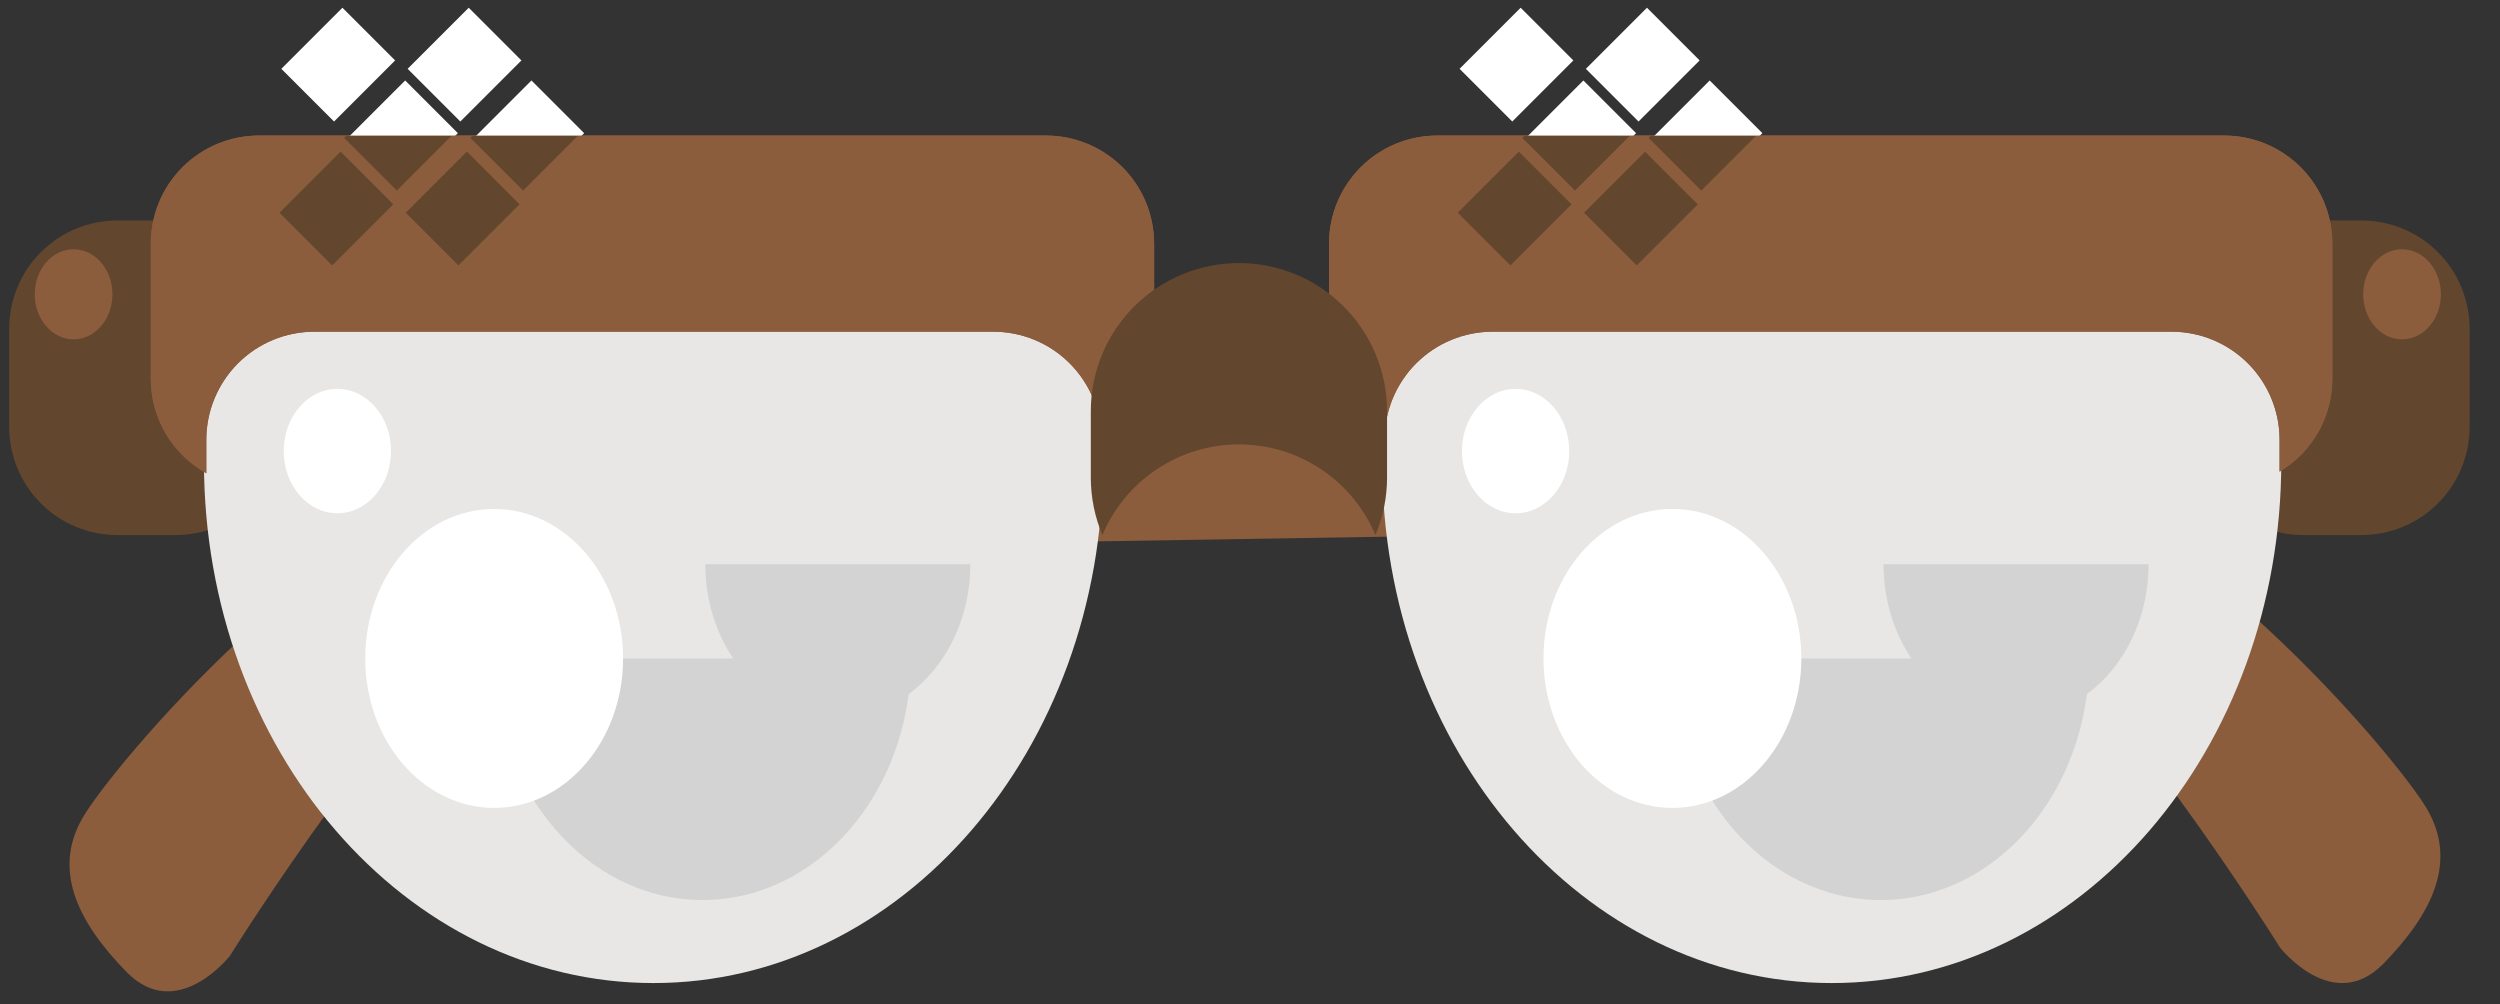 <?xml version="1.0" encoding="utf-8"?>
<svg width="117px" height="47px" viewBox="0 0 117 47" version="1.1" xmlns:xlink="http://www.w3.org/1999/xlink" xmlns="http://www.w3.org/2000/svg">
  <rect x="0" y="0" width="117" height="47" fill="#333333" stroke="none"/>
  <desc>Created with Lunacy</desc>
  <g id="kacamata" transform="translate(0.287 0.287)">
    <path d="M0 5.644L61.564 6.641C61.564 6.641 73.237 6.589 78.244 9.582C83.251 12.575 91.539 25.864 91.539 25.864C91.539 25.864 94.017 29.041 96.384 26.619C98.75 24.198 99.805 21.807 98.447 19.427C97.088 17.046 86.647 4.594 77.741 3.045C68.835 1.496 0 0 0 0L0 5.644Z" transform="translate(14.876 18.191)" id="Path-3" fill="#8B5D3C" stroke="none" />
    <path d="M99.047 5.644L37.483 6.641C37.483 6.641 25.81 6.589 20.803 9.582C15.797 12.575 7.508 25.864 7.508 25.864C7.508 25.864 5.03 29.041 2.664 26.619C0.297 24.198 -0.758 21.807 0.601 19.427C1.959 17.046 12.4 4.594 21.306 3.045C30.213 1.496 99.047 0 99.047 0L99.047 5.644" transform="translate(2.967 18.579)" id="Path-3-Copy-2" fill="#8B5D3C" stroke="none" />
    <path d="M5.059 0L7.788 0Q7.912 0 8.036 0.006Q8.16 0.012 8.284 0.024Q8.407 0.037 8.53 0.055Q8.653 0.073 8.775 0.097Q8.897 0.121 9.017 0.152Q9.137 0.182 9.256 0.218Q9.375 0.254 9.492 0.296Q9.609 0.338 9.724 0.385Q9.838 0.433 9.951 0.486Q10.063 0.539 10.172 0.597Q10.282 0.656 10.389 0.72Q10.495 0.784 10.598 0.853Q10.702 0.922 10.801 0.996Q10.901 1.07 10.997 1.148Q11.093 1.227 11.185 1.311Q11.277 1.394 11.365 1.482Q11.453 1.57 11.536 1.662Q11.62 1.754 11.698 1.85Q11.777 1.946 11.851 2.045Q11.925 2.145 11.994 2.248Q12.063 2.352 12.127 2.458Q12.191 2.565 12.249 2.674Q12.308 2.784 12.361 2.896Q12.414 3.008 12.462 3.123Q12.509 3.238 12.551 3.355Q12.593 3.472 12.629 3.59Q12.665 3.709 12.695 3.83Q12.725 3.95 12.749 4.072Q12.774 4.194 12.792 4.317Q12.81 4.44 12.822 4.563Q12.835 4.687 12.841 4.811Q12.847 4.935 12.847 5.059L12.847 9.662Q12.847 9.786 12.841 9.91Q12.835 10.034 12.822 10.158Q12.81 10.282 12.792 10.405Q12.774 10.527 12.749 10.649Q12.725 10.771 12.695 10.892Q12.665 11.012 12.629 11.131Q12.593 11.25 12.551 11.367Q12.509 11.483 12.462 11.598Q12.414 11.713 12.361 11.825Q12.308 11.938 12.249 12.047Q12.191 12.157 12.127 12.263Q12.063 12.37 11.994 12.473Q11.925 12.576 11.851 12.676Q11.777 12.776 11.698 12.872Q11.62 12.968 11.536 13.06Q11.453 13.152 11.365 13.239Q11.277 13.327 11.185 13.411Q11.093 13.494 10.997 13.573Q10.901 13.652 10.801 13.726Q10.702 13.8 10.598 13.869Q10.495 13.938 10.389 14.002Q10.282 14.065 10.172 14.124Q10.063 14.182 9.951 14.236Q9.838 14.289 9.724 14.336Q9.609 14.384 9.492 14.425Q9.375 14.467 9.256 14.503Q9.137 14.54 9.017 14.57Q8.897 14.6 8.775 14.624Q8.653 14.648 8.53 14.666Q8.407 14.685 8.284 14.697Q8.16 14.709 8.036 14.715Q7.912 14.721 7.788 14.721L5.059 14.721Q4.935 14.721 4.811 14.715Q4.687 14.709 4.563 14.697Q4.44 14.685 4.317 14.666Q4.194 14.648 4.072 14.624Q3.95 14.6 3.83 14.57Q3.709 14.54 3.59 14.503Q3.472 14.467 3.355 14.425Q3.238 14.384 3.123 14.336Q3.008 14.289 2.896 14.236Q2.784 14.182 2.674 14.124Q2.565 14.065 2.458 14.002Q2.352 13.938 2.248 13.869Q2.145 13.8 2.045 13.726Q1.946 13.652 1.85 13.573Q1.754 13.494 1.662 13.411Q1.57 13.327 1.482 13.239Q1.394 13.152 1.311 13.06Q1.227 12.968 1.148 12.872Q1.07 12.776 0.996 12.676Q0.922 12.576 0.853 12.473Q0.784 12.37 0.72 12.263Q0.656 12.157 0.597 12.047Q0.539 11.938 0.486 11.825Q0.433 11.713 0.385 11.598Q0.338 11.483 0.296 11.367Q0.254 11.25 0.218 11.131Q0.182 11.012 0.152 10.892Q0.121 10.771 0.097 10.649Q0.073 10.527 0.055 10.405Q0.037 10.282 0.024 10.158Q0.012 10.034 0.006 9.91Q0 9.786 0 9.662L0 5.059Q0 4.935 0.006 4.811Q0.012 4.687 0.024 4.563Q0.037 4.44 0.055 4.317Q0.073 4.194 0.097 4.072Q0.121 3.95 0.152 3.83Q0.182 3.709 0.218 3.59Q0.254 3.472 0.296 3.355Q0.338 3.238 0.385 3.123Q0.433 3.008 0.486 2.896Q0.539 2.784 0.597 2.674Q0.656 2.565 0.72 2.458Q0.784 2.352 0.853 2.248Q0.922 2.145 0.996 2.045Q1.07 1.946 1.148 1.85Q1.227 1.754 1.311 1.662Q1.394 1.57 1.482 1.482Q1.57 1.394 1.662 1.311Q1.754 1.227 1.85 1.148Q1.946 1.07 2.045 0.996Q2.145 0.922 2.248 0.853Q2.352 0.784 2.458 0.72Q2.565 0.656 2.674 0.597Q2.784 0.539 2.896 0.486Q3.008 0.433 3.123 0.385Q3.238 0.338 3.355 0.296Q3.472 0.254 3.59 0.218Q3.709 0.182 3.83 0.152Q3.95 0.121 4.072 0.097Q4.194 0.073 4.317 0.055Q4.44 0.037 4.563 0.024Q4.687 0.012 4.811 0.006Q4.935 0 5.059 0Z" transform="translate(0.144 10.032)" id="Rectangle-39" fill="#63462E" stroke="none" />
    <path d="M5.059 0L7.788 0Q7.912 0 8.036 0.006Q8.16 0.012 8.284 0.024Q8.407 0.037 8.53 0.055Q8.653 0.073 8.775 0.097Q8.897 0.121 9.017 0.152Q9.137 0.182 9.256 0.218Q9.375 0.254 9.492 0.296Q9.609 0.338 9.724 0.385Q9.838 0.433 9.951 0.486Q10.063 0.539 10.172 0.597Q10.282 0.656 10.389 0.72Q10.495 0.784 10.598 0.853Q10.702 0.922 10.801 0.996Q10.901 1.07 10.997 1.148Q11.093 1.227 11.185 1.311Q11.277 1.394 11.365 1.482Q11.453 1.57 11.536 1.662Q11.62 1.754 11.698 1.85Q11.777 1.946 11.851 2.045Q11.925 2.145 11.994 2.248Q12.063 2.352 12.127 2.458Q12.191 2.565 12.249 2.674Q12.308 2.784 12.361 2.896Q12.414 3.008 12.462 3.123Q12.509 3.238 12.551 3.355Q12.593 3.472 12.629 3.59Q12.665 3.709 12.695 3.83Q12.725 3.95 12.749 4.072Q12.774 4.194 12.792 4.317Q12.81 4.44 12.822 4.563Q12.835 4.687 12.841 4.811Q12.847 4.935 12.847 5.059L12.847 9.662Q12.847 9.786 12.841 9.91Q12.835 10.034 12.822 10.158Q12.81 10.282 12.792 10.405Q12.774 10.527 12.749 10.649Q12.725 10.771 12.695 10.892Q12.665 11.012 12.629 11.131Q12.593 11.25 12.551 11.367Q12.509 11.483 12.462 11.598Q12.414 11.713 12.361 11.825Q12.308 11.938 12.249 12.047Q12.191 12.157 12.127 12.263Q12.063 12.37 11.994 12.473Q11.925 12.576 11.851 12.676Q11.777 12.776 11.698 12.872Q11.62 12.968 11.536 13.06Q11.453 13.152 11.365 13.239Q11.277 13.327 11.185 13.411Q11.093 13.494 10.997 13.573Q10.901 13.652 10.801 13.726Q10.702 13.8 10.598 13.869Q10.495 13.938 10.389 14.002Q10.282 14.065 10.172 14.124Q10.063 14.182 9.951 14.236Q9.838 14.289 9.724 14.336Q9.609 14.384 9.492 14.425Q9.375 14.467 9.256 14.503Q9.137 14.54 9.017 14.57Q8.897 14.6 8.775 14.624Q8.653 14.648 8.53 14.666Q8.407 14.685 8.284 14.697Q8.16 14.709 8.036 14.715Q7.912 14.721 7.788 14.721L5.059 14.721Q4.935 14.721 4.811 14.715Q4.687 14.709 4.563 14.697Q4.44 14.685 4.317 14.666Q4.194 14.648 4.072 14.624Q3.95 14.6 3.83 14.57Q3.709 14.54 3.59 14.503Q3.472 14.467 3.355 14.425Q3.238 14.384 3.123 14.336Q3.008 14.289 2.896 14.236Q2.784 14.182 2.674 14.124Q2.565 14.065 2.458 14.002Q2.352 13.938 2.248 13.869Q2.145 13.8 2.045 13.726Q1.946 13.652 1.85 13.573Q1.754 13.494 1.662 13.411Q1.57 13.327 1.482 13.239Q1.394 13.152 1.311 13.06Q1.227 12.968 1.148 12.872Q1.07 12.776 0.996 12.676Q0.922 12.576 0.853 12.473Q0.784 12.37 0.72 12.263Q0.656 12.157 0.597 12.047Q0.539 11.938 0.486 11.825Q0.433 11.713 0.385 11.598Q0.338 11.483 0.296 11.367Q0.254 11.25 0.218 11.131Q0.182 11.012 0.152 10.892Q0.121 10.771 0.097 10.649Q0.073 10.527 0.055 10.405Q0.037 10.282 0.024 10.158Q0.012 10.034 0.006 9.91Q0 9.786 0 9.662L0 5.059Q0 4.935 0.006 4.811Q0.012 4.687 0.024 4.563Q0.037 4.44 0.055 4.317Q0.073 4.194 0.097 4.072Q0.121 3.95 0.152 3.83Q0.182 3.709 0.218 3.59Q0.254 3.472 0.296 3.355Q0.338 3.238 0.385 3.123Q0.433 3.008 0.486 2.896Q0.539 2.784 0.597 2.674Q0.656 2.565 0.72 2.458Q0.784 2.352 0.853 2.248Q0.922 2.145 0.996 2.045Q1.07 1.946 1.148 1.85Q1.227 1.754 1.311 1.662Q1.394 1.57 1.482 1.482Q1.57 1.394 1.662 1.311Q1.754 1.227 1.85 1.148Q1.946 1.07 2.045 0.996Q2.145 0.922 2.248 0.853Q2.352 0.784 2.458 0.72Q2.565 0.656 2.674 0.597Q2.784 0.539 2.896 0.486Q3.008 0.433 3.123 0.385Q3.238 0.338 3.355 0.296Q3.472 0.254 3.59 0.218Q3.709 0.182 3.83 0.152Q3.95 0.121 4.072 0.097Q4.194 0.073 4.317 0.055Q4.44 0.037 4.563 0.024Q4.687 0.012 4.811 0.006Q4.935 0 5.059 0Z" transform="translate(102.443 10.032)" id="Rectangle-39-Copy" fill="#63462E" stroke="none" />
    <path d="M1.197 -2.88658e-14C0.422 2.543 0 5.28 0 8.131C0 21.602 9.42 32.523 21.039 32.523C32.659 32.523 42.078 21.602 42.078 8.131C42.078 5.28 41.656 2.543 40.881 2.24265e-14L1.197 0L1.197 -2.88658e-14Z" transform="translate(9.258 13.197)" id="Combined-Shape" fill="#E8E7E6" fill-rule="evenodd" stroke="none" />
    <path d="M1.197 -2.88658e-14C0.422 2.543 0 5.28 0 8.131C0 21.602 9.42 32.523 21.039 32.523C32.659 32.523 42.078 21.602 42.078 8.131C42.078 5.28 41.656 2.543 40.881 2.24265e-14L1.197 0L1.197 -2.88658e-14Z" transform="translate(64.399 13.197)" id="Combined-Shape-Copy-7" fill="#E8E7E6" fill-rule="evenodd" stroke="none" />
    <path d="M41.897 0L5.059 0Q4.935 0 4.811 0.006Q4.687 0.012 4.563 0.024Q4.44 0.037 4.317 0.055Q4.194 0.073 4.072 0.097Q3.95 0.121 3.83 0.152Q3.709 0.182 3.59 0.218Q3.472 0.254 3.355 0.296Q3.238 0.338 3.123 0.385Q3.008 0.433 2.896 0.486Q2.784 0.539 2.674 0.597Q2.565 0.656 2.458 0.72Q2.352 0.784 2.248 0.853Q2.145 0.922 2.045 0.996Q1.946 1.07 1.85 1.148Q1.754 1.227 1.662 1.311Q1.57 1.394 1.482 1.482Q1.394 1.57 1.311 1.662Q1.227 1.754 1.148 1.85Q1.07 1.946 0.996 2.045Q0.922 2.145 0.853 2.248Q0.784 2.352 0.72 2.458Q0.656 2.565 0.597 2.674Q0.539 2.784 0.486 2.896Q0.433 3.008 0.385 3.123Q0.338 3.238 0.296 3.355Q0.254 3.472 0.218 3.59Q0.182 3.709 0.152 3.83Q0.121 3.95 0.097 4.072Q0.073 4.194 0.055 4.317Q0.037 4.44 0.024 4.563Q0.012 4.687 0.006 4.811Q0 4.935 0 5.059L0 11.383Q0 11.72 0.045 12.053Q0.089 12.387 0.178 12.712Q0.266 13.036 0.396 13.347Q0.527 13.657 0.698 13.947Q0.868 14.237 1.076 14.502Q1.283 14.767 1.524 15.002Q1.765 15.237 2.034 15.438Q2.304 15.64 2.598 15.803L2.598 14.238Q2.598 14.113 2.604 13.989Q2.61 13.865 2.622 13.742Q2.635 13.618 2.653 13.495Q2.671 13.372 2.695 13.251Q2.72 13.129 2.75 13.008Q2.78 12.888 2.816 12.769Q2.852 12.65 2.894 12.533Q2.936 12.416 2.983 12.302Q3.031 12.187 3.084 12.075Q3.137 11.962 3.195 11.853Q3.254 11.743 3.318 11.637Q3.382 11.53 3.451 11.427Q3.52 11.324 3.594 11.224Q3.668 11.124 3.746 11.028Q3.825 10.932 3.909 10.84Q3.992 10.748 4.08 10.66Q4.168 10.572 4.26 10.489Q4.352 10.406 4.448 10.327Q4.544 10.248 4.643 10.174Q4.743 10.1 4.846 10.031Q4.95 9.962 5.056 9.898Q5.163 9.834 5.272 9.776Q5.382 9.717 5.494 9.664Q5.606 9.611 5.721 9.564Q5.836 9.516 5.953 9.474Q6.07 9.432 6.189 9.396Q6.307 9.36 6.428 9.33Q6.548 9.3 6.67 9.276Q6.792 9.251 6.915 9.233Q7.038 9.215 7.161 9.203Q7.285 9.191 7.409 9.185Q7.533 9.178 7.657 9.178L39.427 9.178Q39.551 9.178 39.675 9.185Q39.799 9.191 39.923 9.203Q40.047 9.215 40.169 9.233Q40.292 9.251 40.414 9.276Q40.536 9.3 40.656 9.33Q40.777 9.36 40.896 9.396Q41.014 9.432 41.131 9.474Q41.248 9.516 41.363 9.564Q41.478 9.611 41.59 9.664Q41.702 9.717 41.812 9.776Q41.921 9.834 42.028 9.898Q42.134 9.962 42.238 10.031Q42.341 10.1 42.441 10.174Q42.54 10.248 42.636 10.327Q42.732 10.406 42.824 10.489Q42.916 10.572 43.004 10.66Q43.092 10.748 43.175 10.84Q43.259 10.932 43.338 11.028Q43.416 11.124 43.49 11.224Q43.564 11.324 43.633 11.427Q43.702 11.53 43.766 11.637Q43.83 11.743 43.889 11.853Q43.947 11.962 44 12.075Q44.053 12.187 44.101 12.302Q44.148 12.416 44.19 12.533Q44.232 12.65 44.268 12.769Q44.304 12.888 44.334 13.008Q44.365 13.129 44.389 13.251Q44.413 13.372 44.431 13.495Q44.45 13.618 44.462 13.742Q44.474 13.865 44.48 13.989Q44.486 14.113 44.486 14.238L44.486 15.729Q44.767 15.562 45.024 15.36Q45.282 15.157 45.511 14.924Q45.74 14.69 45.937 14.429Q46.133 14.167 46.295 13.883Q46.457 13.598 46.581 13.295Q46.704 12.992 46.788 12.676Q46.871 12.36 46.914 12.035Q46.956 11.71 46.956 11.383L46.956 5.059Q46.956 4.935 46.95 4.811Q46.944 4.687 46.931 4.563Q46.919 4.44 46.901 4.317Q46.883 4.194 46.859 4.072Q46.834 3.95 46.804 3.83Q46.774 3.709 46.738 3.59Q46.702 3.472 46.66 3.355Q46.618 3.238 46.571 3.123Q46.523 3.008 46.47 2.896Q46.417 2.784 46.358 2.674Q46.3 2.565 46.236 2.458Q46.172 2.352 46.103 2.248Q46.034 2.145 45.96 2.045Q45.886 1.946 45.807 1.85Q45.729 1.754 45.645 1.662Q45.562 1.57 45.474 1.482Q45.386 1.394 45.294 1.311Q45.202 1.227 45.106 1.148Q45.01 1.07 44.91 0.996Q44.811 0.922 44.707 0.853Q44.604 0.784 44.498 0.72Q44.391 0.656 44.282 0.597Q44.172 0.539 44.06 0.486Q43.947 0.433 43.833 0.385Q43.718 0.338 43.601 0.296Q43.484 0.254 43.365 0.218Q43.246 0.182 43.126 0.152Q43.005 0.121 42.884 0.097Q42.762 0.073 42.639 0.055Q42.516 0.037 42.393 0.024Q42.269 0.012 42.145 0.006Q42.021 0 41.897 0Z" transform="translate(6.77 6.057)" id="Combined-Shape" fill="#8B5D3C" fill-rule="evenodd" stroke="none" />
    <path d="M41.897 0L5.059 0Q4.935 0 4.811 0.006Q4.687 0.012 4.563 0.024Q4.44 0.037 4.317 0.055Q4.194 0.073 4.072 0.097Q3.95 0.121 3.83 0.152Q3.709 0.182 3.59 0.218Q3.472 0.254 3.355 0.296Q3.238 0.338 3.123 0.385Q3.008 0.433 2.896 0.486Q2.784 0.539 2.674 0.597Q2.565 0.656 2.458 0.72Q2.352 0.784 2.248 0.853Q2.145 0.922 2.045 0.996Q1.946 1.07 1.85 1.148Q1.754 1.227 1.662 1.311Q1.57 1.394 1.482 1.482Q1.394 1.57 1.311 1.662Q1.227 1.754 1.148 1.85Q1.07 1.946 0.996 2.045Q0.922 2.145 0.853 2.248Q0.784 2.352 0.72 2.458Q0.656 2.565 0.597 2.674Q0.539 2.784 0.486 2.896Q0.433 3.008 0.385 3.123Q0.338 3.238 0.296 3.355Q0.254 3.472 0.218 3.59Q0.182 3.709 0.152 3.83Q0.121 3.95 0.097 4.072Q0.073 4.194 0.055 4.317Q0.037 4.44 0.024 4.563Q0.012 4.687 0.006 4.811Q0 4.935 0 5.059L0 11.383Q0 11.72 0.045 12.053Q0.089 12.387 0.178 12.712Q0.266 13.036 0.396 13.347Q0.527 13.657 0.698 13.947Q0.868 14.237 1.076 14.502Q1.283 14.767 1.524 15.002Q1.765 15.237 2.034 15.438Q2.304 15.64 2.598 15.803L2.598 14.238Q2.598 14.113 2.604 13.989Q2.61 13.865 2.622 13.742Q2.635 13.618 2.653 13.495Q2.671 13.372 2.695 13.251Q2.72 13.129 2.75 13.008Q2.78 12.888 2.816 12.769Q2.852 12.65 2.894 12.533Q2.936 12.416 2.983 12.302Q3.031 12.187 3.084 12.075Q3.137 11.962 3.195 11.853Q3.254 11.743 3.318 11.637Q3.382 11.53 3.451 11.427Q3.52 11.324 3.594 11.224Q3.668 11.124 3.746 11.028Q3.825 10.932 3.909 10.84Q3.992 10.748 4.08 10.66Q4.168 10.572 4.26 10.489Q4.352 10.406 4.448 10.327Q4.544 10.248 4.643 10.174Q4.743 10.1 4.846 10.031Q4.95 9.962 5.056 9.898Q5.163 9.834 5.272 9.776Q5.382 9.717 5.494 9.664Q5.606 9.611 5.721 9.564Q5.836 9.516 5.953 9.474Q6.07 9.432 6.189 9.396Q6.307 9.36 6.428 9.33Q6.548 9.3 6.67 9.276Q6.792 9.251 6.915 9.233Q7.038 9.215 7.161 9.203Q7.285 9.191 7.409 9.185Q7.533 9.178 7.657 9.178L39.427 9.178Q39.551 9.178 39.675 9.185Q39.799 9.191 39.923 9.203Q40.047 9.215 40.169 9.233Q40.292 9.251 40.414 9.276Q40.536 9.3 40.656 9.33Q40.777 9.36 40.896 9.396Q41.014 9.432 41.131 9.474Q41.248 9.516 41.363 9.564Q41.478 9.611 41.59 9.664Q41.702 9.717 41.812 9.776Q41.921 9.834 42.028 9.898Q42.134 9.962 42.238 10.031Q42.341 10.1 42.441 10.174Q42.54 10.248 42.636 10.327Q42.732 10.406 42.824 10.489Q42.916 10.572 43.004 10.66Q43.092 10.748 43.175 10.84Q43.259 10.932 43.338 11.028Q43.416 11.124 43.49 11.224Q43.564 11.324 43.633 11.427Q43.702 11.53 43.766 11.637Q43.83 11.743 43.889 11.853Q43.947 11.962 44 12.075Q44.053 12.187 44.101 12.302Q44.148 12.416 44.19 12.533Q44.232 12.65 44.268 12.769Q44.304 12.888 44.334 13.008Q44.365 13.129 44.389 13.251Q44.413 13.372 44.431 13.495Q44.45 13.618 44.462 13.742Q44.474 13.865 44.48 13.989Q44.486 14.113 44.486 14.238L44.486 15.729Q44.767 15.562 45.024 15.36Q45.282 15.157 45.511 14.924Q45.74 14.69 45.937 14.429Q46.133 14.167 46.295 13.883Q46.457 13.598 46.581 13.295Q46.704 12.992 46.788 12.676Q46.871 12.36 46.914 12.035Q46.956 11.71 46.956 11.383L46.956 5.059Q46.956 4.935 46.95 4.811Q46.944 4.687 46.931 4.563Q46.919 4.44 46.901 4.317Q46.883 4.194 46.859 4.072Q46.834 3.95 46.804 3.83Q46.774 3.709 46.738 3.59Q46.702 3.472 46.66 3.355Q46.618 3.238 46.571 3.123Q46.523 3.008 46.47 2.896Q46.417 2.784 46.358 2.674Q46.3 2.565 46.236 2.458Q46.172 2.352 46.103 2.248Q46.034 2.145 45.96 2.045Q45.886 1.946 45.807 1.85Q45.729 1.754 45.645 1.662Q45.562 1.57 45.474 1.482Q45.386 1.394 45.294 1.311Q45.202 1.227 45.106 1.148Q45.01 1.07 44.91 0.996Q44.811 0.922 44.707 0.853Q44.604 0.784 44.498 0.72Q44.391 0.656 44.282 0.597Q44.172 0.539 44.06 0.486Q43.947 0.433 43.833 0.385Q43.718 0.338 43.601 0.296Q43.484 0.254 43.365 0.218Q43.246 0.182 43.126 0.152Q43.005 0.121 42.884 0.097Q42.762 0.073 42.639 0.055Q42.516 0.037 42.393 0.024Q42.269 0.012 42.145 0.006Q42.021 0 41.897 0Z" transform="translate(61.911 6.057)" id="Combined-Shape-Copy-9" fill="#8B5D3C" fill-rule="evenodd" stroke="none" />
    <path d="M0 0C0 6.244 4.366 11.306 9.752 11.306L9.752 11.306C15.138 11.306 19.504 6.244 19.504 0" transform="translate(22.84 30.528)" id="Oval-20" fill="#D3D3D3" stroke="none" />
    <path d="M0 0C0 6.244 4.366 11.306 9.752 11.306L9.752 11.306C15.138 11.306 19.504 6.244 19.504 0" transform="translate(77.981 30.528)" id="Oval-20-Copy-2" fill="#D3D3D3" stroke="none" />
    <path d="M0 0C0 3.971 2.777 7.19 6.202 7.19L6.202 7.19C9.627 7.19 12.404 3.971 12.404 0" transform="translate(32.721 26.118)" id="Oval-20-Copy" fill="#D3D3D3" stroke="none" />
    <path d="M0 0C0 3.971 2.777 7.19 6.202 7.19L6.202 7.19C9.627 7.19 12.404 3.971 12.404 0" transform="translate(87.862 26.118)" id="Oval-20-Copy-3" fill="#D3D3D3" stroke="none" />
    <path d="M2.945 0L5.411 2.466L2.552 5.325L0.086 2.859L2.945 0ZM11.321 2.466L8.855 0L5.996 2.859L8.462 5.325L11.321 2.466ZM8.347 5.87L5.881 3.404L3.022 6.263L5.488 8.729L8.347 5.87ZM11.791 3.404L14.257 5.87L11.398 8.729L8.932 6.263L11.791 3.404ZM2.859 6.907L5.325 9.373L2.466 12.232L0 9.766L2.859 6.907ZM11.235 9.373L8.769 6.907L5.91 9.766L8.376 12.232L11.235 9.373Z" transform="translate(12.794 0.075)" id="Combined-Shape" fill="#FFFFFF" fill-rule="evenodd" stroke="none" />
    <path d="M2.945 0L5.411 2.466L2.552 5.325L0.086 2.859L2.945 0ZM11.321 2.466L8.855 0L5.996 2.859L8.462 5.325L11.321 2.466ZM8.347 5.87L5.881 3.404L3.022 6.263L5.488 8.729L8.347 5.87ZM11.791 3.404L14.257 5.87L11.398 8.729L8.932 6.263L11.791 3.404ZM2.859 6.907L5.325 9.373L2.466 12.232L0 9.766L2.859 6.907ZM11.235 9.373L8.769 6.907L5.91 9.766L8.376 12.232L11.235 9.373Z" transform="translate(67.935 0.075)" id="Combined-Shape-Copy-10" fill="#FFFFFF" fill-rule="evenodd" stroke="none" />
    <path d="M41.897 0L5.059 0Q4.935 0 4.811 0.006Q4.687 0.012 4.563 0.024Q4.44 0.037 4.317 0.055Q4.194 0.073 4.072 0.097Q3.95 0.121 3.83 0.152Q3.709 0.182 3.59 0.218Q3.472 0.254 3.355 0.296Q3.238 0.338 3.123 0.385Q3.008 0.433 2.896 0.486Q2.784 0.539 2.674 0.597Q2.565 0.656 2.458 0.72Q2.352 0.784 2.248 0.853Q2.145 0.922 2.045 0.996Q1.946 1.07 1.85 1.148Q1.754 1.227 1.662 1.311Q1.57 1.394 1.482 1.482Q1.394 1.57 1.311 1.662Q1.227 1.754 1.148 1.85Q1.07 1.946 0.996 2.045Q0.922 2.145 0.853 2.248Q0.784 2.352 0.72 2.458Q0.656 2.565 0.597 2.674Q0.539 2.784 0.486 2.896Q0.433 3.008 0.385 3.123Q0.338 3.238 0.296 3.355Q0.254 3.472 0.218 3.59Q0.182 3.709 0.152 3.83Q0.121 3.95 0.097 4.072Q0.073 4.194 0.055 4.317Q0.037 4.44 0.024 4.563Q0.012 4.687 0.006 4.811Q0 4.935 0 5.059L0 11.383Q0 11.72 0.045 12.053Q0.089 12.387 0.178 12.712Q0.266 13.036 0.396 13.347Q0.527 13.657 0.698 13.947Q0.868 14.237 1.076 14.502Q1.283 14.767 1.524 15.002Q1.765 15.237 2.034 15.438Q2.304 15.64 2.598 15.803L2.598 14.238Q2.598 14.113 2.604 13.989Q2.61 13.865 2.622 13.742Q2.635 13.618 2.653 13.495Q2.671 13.372 2.695 13.251Q2.72 13.129 2.75 13.008Q2.78 12.888 2.816 12.769Q2.852 12.65 2.894 12.533Q2.936 12.416 2.983 12.302Q3.031 12.187 3.084 12.075Q3.137 11.962 3.195 11.853Q3.254 11.743 3.318 11.637Q3.382 11.53 3.451 11.427Q3.52 11.324 3.594 11.224Q3.668 11.124 3.746 11.028Q3.825 10.932 3.909 10.84Q3.992 10.748 4.08 10.66Q4.168 10.572 4.26 10.489Q4.352 10.406 4.448 10.327Q4.544 10.248 4.643 10.174Q4.743 10.1 4.846 10.031Q4.95 9.962 5.056 9.898Q5.163 9.834 5.272 9.776Q5.382 9.717 5.494 9.664Q5.606 9.611 5.721 9.564Q5.836 9.516 5.953 9.474Q6.07 9.432 6.189 9.396Q6.307 9.36 6.428 9.33Q6.548 9.3 6.67 9.276Q6.792 9.251 6.915 9.233Q7.038 9.215 7.161 9.203Q7.285 9.191 7.409 9.185Q7.533 9.178 7.657 9.178L39.427 9.178Q39.551 9.178 39.675 9.185Q39.799 9.191 39.923 9.203Q40.047 9.215 40.169 9.233Q40.292 9.251 40.414 9.276Q40.536 9.3 40.656 9.33Q40.777 9.36 40.896 9.396Q41.014 9.432 41.131 9.474Q41.248 9.516 41.363 9.564Q41.478 9.611 41.59 9.664Q41.702 9.717 41.812 9.776Q41.921 9.834 42.028 9.898Q42.134 9.962 42.238 10.031Q42.341 10.1 42.441 10.174Q42.54 10.248 42.636 10.327Q42.732 10.406 42.824 10.489Q42.916 10.572 43.004 10.66Q43.092 10.748 43.175 10.84Q43.259 10.932 43.338 11.028Q43.416 11.124 43.49 11.224Q43.564 11.324 43.633 11.427Q43.702 11.53 43.766 11.637Q43.83 11.743 43.889 11.853Q43.947 11.962 44 12.075Q44.053 12.187 44.101 12.302Q44.148 12.416 44.19 12.533Q44.232 12.65 44.268 12.769Q44.304 12.888 44.334 13.008Q44.365 13.129 44.389 13.251Q44.413 13.372 44.431 13.495Q44.45 13.618 44.462 13.742Q44.474 13.865 44.48 13.989Q44.486 14.113 44.486 14.238L44.486 15.729Q44.767 15.562 45.024 15.36Q45.282 15.157 45.511 14.924Q45.74 14.69 45.937 14.429Q46.133 14.167 46.295 13.883Q46.457 13.598 46.581 13.295Q46.704 12.992 46.788 12.676Q46.871 12.36 46.914 12.035Q46.956 11.71 46.956 11.383L46.956 5.059Q46.956 4.935 46.95 4.811Q46.944 4.687 46.931 4.563Q46.919 4.44 46.901 4.317Q46.883 4.194 46.859 4.072Q46.834 3.95 46.804 3.83Q46.774 3.709 46.738 3.59Q46.702 3.472 46.66 3.355Q46.618 3.238 46.571 3.123Q46.523 3.008 46.47 2.896Q46.417 2.784 46.358 2.674Q46.3 2.565 46.236 2.458Q46.172 2.352 46.103 2.248Q46.034 2.145 45.96 2.045Q45.886 1.946 45.807 1.85Q45.729 1.754 45.645 1.662Q45.562 1.57 45.474 1.482Q45.386 1.394 45.294 1.311Q45.202 1.227 45.106 1.148Q45.01 1.07 44.91 0.996Q44.811 0.922 44.707 0.853Q44.604 0.784 44.498 0.72Q44.391 0.656 44.282 0.597Q44.172 0.539 44.06 0.486Q43.947 0.433 43.833 0.385Q43.718 0.338 43.601 0.296Q43.484 0.254 43.365 0.218Q43.246 0.182 43.126 0.152Q43.005 0.121 42.884 0.097Q42.762 0.073 42.639 0.055Q42.516 0.037 42.393 0.024Q42.269 0.012 42.145 0.006Q42.021 0 41.897 0Z" transform="translate(6.77 6.057)" id="Combined-Shape-Copy-8" fill="#8B5D3C" fill-rule="evenodd" stroke="none" />
    <path d="M41.897 0L5.059 0Q4.935 0 4.811 0.006Q4.687 0.012 4.563 0.024Q4.44 0.037 4.317 0.055Q4.194 0.073 4.072 0.097Q3.95 0.121 3.83 0.152Q3.709 0.182 3.59 0.218Q3.472 0.254 3.355 0.296Q3.238 0.338 3.123 0.385Q3.008 0.433 2.896 0.486Q2.784 0.539 2.674 0.597Q2.565 0.656 2.458 0.72Q2.352 0.784 2.248 0.853Q2.145 0.922 2.045 0.996Q1.946 1.07 1.85 1.148Q1.754 1.227 1.662 1.311Q1.57 1.394 1.482 1.482Q1.394 1.57 1.311 1.662Q1.227 1.754 1.148 1.85Q1.07 1.946 0.996 2.045Q0.922 2.145 0.853 2.248Q0.784 2.352 0.72 2.458Q0.656 2.565 0.597 2.674Q0.539 2.784 0.486 2.896Q0.433 3.008 0.385 3.123Q0.338 3.238 0.296 3.355Q0.254 3.472 0.218 3.59Q0.182 3.709 0.152 3.83Q0.121 3.95 0.097 4.072Q0.073 4.194 0.055 4.317Q0.037 4.44 0.024 4.563Q0.012 4.687 0.006 4.811Q0 4.935 0 5.059L0 11.383Q0 11.72 0.045 12.053Q0.089 12.387 0.178 12.712Q0.266 13.036 0.396 13.347Q0.527 13.657 0.698 13.947Q0.868 14.237 1.076 14.502Q1.283 14.767 1.524 15.002Q1.765 15.237 2.034 15.438Q2.304 15.64 2.598 15.803L2.598 14.238Q2.598 14.113 2.604 13.989Q2.61 13.865 2.622 13.742Q2.635 13.618 2.653 13.495Q2.671 13.372 2.695 13.251Q2.72 13.129 2.75 13.008Q2.78 12.888 2.816 12.769Q2.852 12.65 2.894 12.533Q2.936 12.416 2.983 12.302Q3.031 12.187 3.084 12.075Q3.137 11.962 3.195 11.853Q3.254 11.743 3.318 11.637Q3.382 11.53 3.451 11.427Q3.52 11.324 3.594 11.224Q3.668 11.124 3.746 11.028Q3.825 10.932 3.909 10.84Q3.992 10.748 4.08 10.66Q4.168 10.572 4.26 10.489Q4.352 10.406 4.448 10.327Q4.544 10.248 4.643 10.174Q4.743 10.1 4.846 10.031Q4.95 9.962 5.056 9.898Q5.163 9.834 5.272 9.776Q5.382 9.717 5.494 9.664Q5.606 9.611 5.721 9.564Q5.836 9.516 5.953 9.474Q6.07 9.432 6.189 9.396Q6.307 9.36 6.428 9.33Q6.548 9.3 6.67 9.276Q6.792 9.251 6.915 9.233Q7.038 9.215 7.161 9.203Q7.285 9.191 7.409 9.185Q7.533 9.178 7.657 9.178L39.427 9.178Q39.551 9.178 39.675 9.185Q39.799 9.191 39.923 9.203Q40.047 9.215 40.169 9.233Q40.292 9.251 40.414 9.276Q40.536 9.3 40.656 9.33Q40.777 9.36 40.896 9.396Q41.014 9.432 41.131 9.474Q41.248 9.516 41.363 9.564Q41.478 9.611 41.59 9.664Q41.702 9.717 41.812 9.776Q41.921 9.834 42.028 9.898Q42.134 9.962 42.238 10.031Q42.341 10.1 42.441 10.174Q42.54 10.248 42.636 10.327Q42.732 10.406 42.824 10.489Q42.916 10.572 43.004 10.66Q43.092 10.748 43.175 10.84Q43.259 10.932 43.338 11.028Q43.416 11.124 43.49 11.224Q43.564 11.324 43.633 11.427Q43.702 11.53 43.766 11.637Q43.83 11.743 43.889 11.853Q43.947 11.962 44 12.075Q44.053 12.187 44.101 12.302Q44.148 12.416 44.19 12.533Q44.232 12.65 44.268 12.769Q44.304 12.888 44.334 13.008Q44.365 13.129 44.389 13.251Q44.413 13.372 44.431 13.495Q44.45 13.618 44.462 13.742Q44.474 13.865 44.48 13.989Q44.486 14.113 44.486 14.238L44.486 15.729Q44.767 15.562 45.024 15.36Q45.282 15.157 45.511 14.924Q45.74 14.69 45.937 14.429Q46.133 14.167 46.295 13.883Q46.457 13.598 46.581 13.295Q46.704 12.992 46.788 12.676Q46.871 12.36 46.914 12.035Q46.956 11.71 46.956 11.383L46.956 5.059Q46.956 4.935 46.95 4.811Q46.944 4.687 46.931 4.563Q46.919 4.44 46.901 4.317Q46.883 4.194 46.859 4.072Q46.834 3.95 46.804 3.83Q46.774 3.709 46.738 3.59Q46.702 3.472 46.66 3.355Q46.618 3.238 46.571 3.123Q46.523 3.008 46.47 2.896Q46.417 2.784 46.358 2.674Q46.3 2.565 46.236 2.458Q46.172 2.352 46.103 2.248Q46.034 2.145 45.96 2.045Q45.886 1.946 45.807 1.85Q45.729 1.754 45.645 1.662Q45.562 1.57 45.474 1.482Q45.386 1.394 45.294 1.311Q45.202 1.227 45.106 1.148Q45.01 1.07 44.91 0.996Q44.811 0.922 44.707 0.853Q44.604 0.784 44.498 0.72Q44.391 0.656 44.282 0.597Q44.172 0.539 44.06 0.486Q43.947 0.433 43.833 0.385Q43.718 0.338 43.601 0.296Q43.484 0.254 43.365 0.218Q43.246 0.182 43.126 0.152Q43.005 0.121 42.884 0.097Q42.762 0.073 42.639 0.055Q42.516 0.037 42.393 0.024Q42.269 0.012 42.145 0.006Q42.021 0 41.897 0Z" transform="translate(61.911 6.057)" id="Combined-Shape-Copy-11" fill="#8B5D3C" fill-rule="evenodd" stroke="none" />
    <path d="M3.109 6.93889e-17L3.022 0.087L5.488 2.553L8.041 -1.11022e-16L3.109 0L3.109 6.93889e-17ZM9.019 1.38778e-17L8.932 0.087L11.398 2.553L13.951 0L9.019 0L9.019 1.38778e-17ZM5.325 3.198L2.859 0.732L0 3.591L2.466 6.057L5.325 3.198ZM8.769 0.732L11.235 3.198L8.376 6.057L5.91 3.591L8.769 0.732Z" transform="translate(12.794 6.078)" id="Combined-Shape" fill="#63462E" fill-rule="evenodd" stroke="none" />
    <path d="M3.109 6.93889e-17L3.022 0.087L5.488 2.553L8.041 -1.11022e-16L3.109 0L3.109 6.93889e-17ZM9.019 1.38778e-17L8.932 0.087L11.398 2.553L13.951 0L9.019 0L9.019 1.38778e-17ZM5.325 3.198L2.859 0.732L0 3.591L2.466 6.057L5.325 3.198ZM8.769 0.732L11.235 3.198L8.376 6.057L5.91 3.591L8.769 0.732Z" transform="translate(67.935 6.078)" id="Combined-Shape-Copy-12" fill="#63462E" fill-rule="evenodd" stroke="none" />
    <path d="M2.511 5.822C3.897 5.822 5.022 4.519 5.022 2.911C5.022 1.303 3.897 0 2.511 0C1.124 0 0 1.303 0 2.911C0 4.519 1.124 5.822 2.511 5.822Z" transform="translate(12.991 17.912)" id="Oval-21" fill="#FFFFFF" stroke="none" />
    <path d="M2.511 5.822C3.897 5.822 5.022 4.519 5.022 2.911C5.022 1.303 3.897 0 2.511 0C1.124 0 0 1.303 0 2.911C0 4.519 1.124 5.822 2.511 5.822Z" transform="translate(68.132 17.912)" id="Oval-21-Copy-2" fill="#FFFFFF" stroke="none" />
    <path d="M6.033 13.99C9.366 13.99 12.067 10.858 12.067 6.995C12.067 3.132 9.366 0 6.033 0C2.701 0 0 3.132 0 6.995C0 10.858 2.701 13.99 6.033 13.99Z" transform="translate(16.806 23.533)" id="Oval-21-Copy" fill="#FFFFFF" stroke="none" />
    <path d="M6.033 13.99C9.366 13.99 12.067 10.858 12.067 6.995C12.067 3.132 9.366 0 6.033 0C2.701 0 0 3.132 0 6.995C0 10.858 2.701 13.99 6.033 13.99Z" transform="translate(71.948 23.533)" id="Oval-21-Copy-3" fill="#FFFFFF" stroke="none" />
    <path d="M1.818 4.215C2.822 4.215 3.636 3.272 3.636 2.108C3.636 0.944 2.822 0 1.818 0C0.814 0 0 0.944 0 2.108C0 3.272 0.814 4.215 1.818 4.215Z" transform="translate(1.339 11.379)" id="Oval-22" fill="#8B5D3C" stroke="none" />
    <path d="M1.818 4.215C2.822 4.215 3.636 3.272 3.636 2.108C3.636 0.944 2.822 0 1.818 0C0.814 0 0 0.944 0 2.108C0 3.272 0.814 4.215 1.818 4.215Z" transform="translate(110.31 11.379)" id="Oval-22-Copy" fill="#8B5D3C" stroke="none" />
    <path d="M6.933 0L6.931 0Q6.761 0 6.591 0.008Q6.421 0.017 6.252 0.033Q6.082 0.05 5.914 0.075Q5.746 0.1 5.579 0.133Q5.412 0.166 5.247 0.208Q5.082 0.249 4.919 0.298Q4.756 0.348 4.596 0.405Q4.436 0.462 4.279 0.528Q4.121 0.593 3.968 0.665Q3.814 0.738 3.664 0.818Q3.514 0.899 3.368 0.986Q3.222 1.074 3.08 1.168Q2.939 1.263 2.802 1.364Q2.666 1.465 2.534 1.573Q2.402 1.681 2.276 1.795Q2.15 1.91 2.03 2.03Q1.91 2.15 1.795 2.276Q1.681 2.402 1.573 2.534Q1.465 2.666 1.364 2.802Q1.263 2.939 1.168 3.08Q1.074 3.222 0.986 3.368Q0.899 3.514 0.818 3.664Q0.738 3.814 0.665 3.968Q0.593 4.121 0.528 4.279Q0.462 4.436 0.405 4.596Q0.348 4.756 0.298 4.919Q0.249 5.082 0.208 5.247Q0.166 5.412 0.133 5.579Q0.1 5.746 0.075 5.914Q0.05 6.082 0.033 6.252Q0.017 6.421 0.008 6.591Q0 6.761 0 6.931L0 10.042Q-7.1461e-16 10.734 0.137 11.413Q0.274 12.091 0.542 12.73Q0.641 12.495 0.756 12.269Q0.872 12.043 1.003 11.825Q1.135 11.608 1.282 11.401Q1.43 11.194 1.592 10.998Q1.754 10.802 1.929 10.619Q2.105 10.436 2.294 10.266Q2.483 10.096 2.684 9.94Q2.885 9.784 3.096 9.644Q3.308 9.503 3.529 9.379Q3.751 9.254 3.981 9.146Q4.21 9.038 4.448 8.946Q4.685 8.855 4.928 8.782Q5.171 8.709 5.419 8.653Q5.667 8.598 5.919 8.561Q6.17 8.524 6.423 8.505Q6.677 8.486 6.931 8.486L6.933 8.486Q7.187 8.486 7.44 8.505Q7.694 8.524 7.945 8.561Q8.196 8.598 8.444 8.653Q8.692 8.709 8.936 8.782Q9.179 8.855 9.416 8.946Q9.653 9.038 9.883 9.146Q10.113 9.254 10.335 9.379Q10.556 9.503 10.768 9.644Q10.979 9.784 11.18 9.94Q11.381 10.096 11.57 10.266Q11.758 10.436 11.934 10.619Q12.11 10.802 12.272 10.998Q12.434 11.194 12.582 11.401Q12.729 11.608 12.86 11.825Q12.992 12.043 13.107 12.269Q13.223 12.495 13.321 12.73Q13.59 12.091 13.727 11.413Q13.864 10.734 13.864 10.042L13.864 6.931Q13.864 6.761 13.855 6.591Q13.847 6.421 13.83 6.252Q13.814 6.082 13.789 5.914Q13.764 5.746 13.731 5.579Q13.697 5.412 13.656 5.247Q13.615 5.082 13.565 4.919Q13.516 4.756 13.459 4.596Q13.401 4.436 13.336 4.279Q13.271 4.121 13.198 3.968Q13.126 3.814 13.045 3.664Q12.965 3.514 12.878 3.368Q12.79 3.222 12.696 3.08Q12.601 2.939 12.5 2.802Q12.399 2.666 12.291 2.534Q12.183 2.402 12.068 2.276Q11.954 2.15 11.834 2.03Q11.713 1.91 11.587 1.795Q11.461 1.681 11.33 1.573Q11.198 1.465 11.062 1.364Q10.925 1.263 10.784 1.168Q10.642 1.074 10.496 0.986Q10.35 0.899 10.2 0.818Q10.05 0.738 9.896 0.665Q9.742 0.593 9.585 0.528Q9.428 0.462 9.268 0.405Q9.108 0.348 8.945 0.298Q8.782 0.249 8.617 0.208Q8.452 0.166 8.285 0.133Q8.118 0.1 7.95 0.075Q7.782 0.05 7.612 0.033Q7.443 0.017 7.273 0.008Q7.103 0 6.933 0Z" transform="translate(50.763 12.024)" id="Combined-Shape" fill="#63462E" fill-rule="evenodd" stroke="none" />
  </g>
</svg>